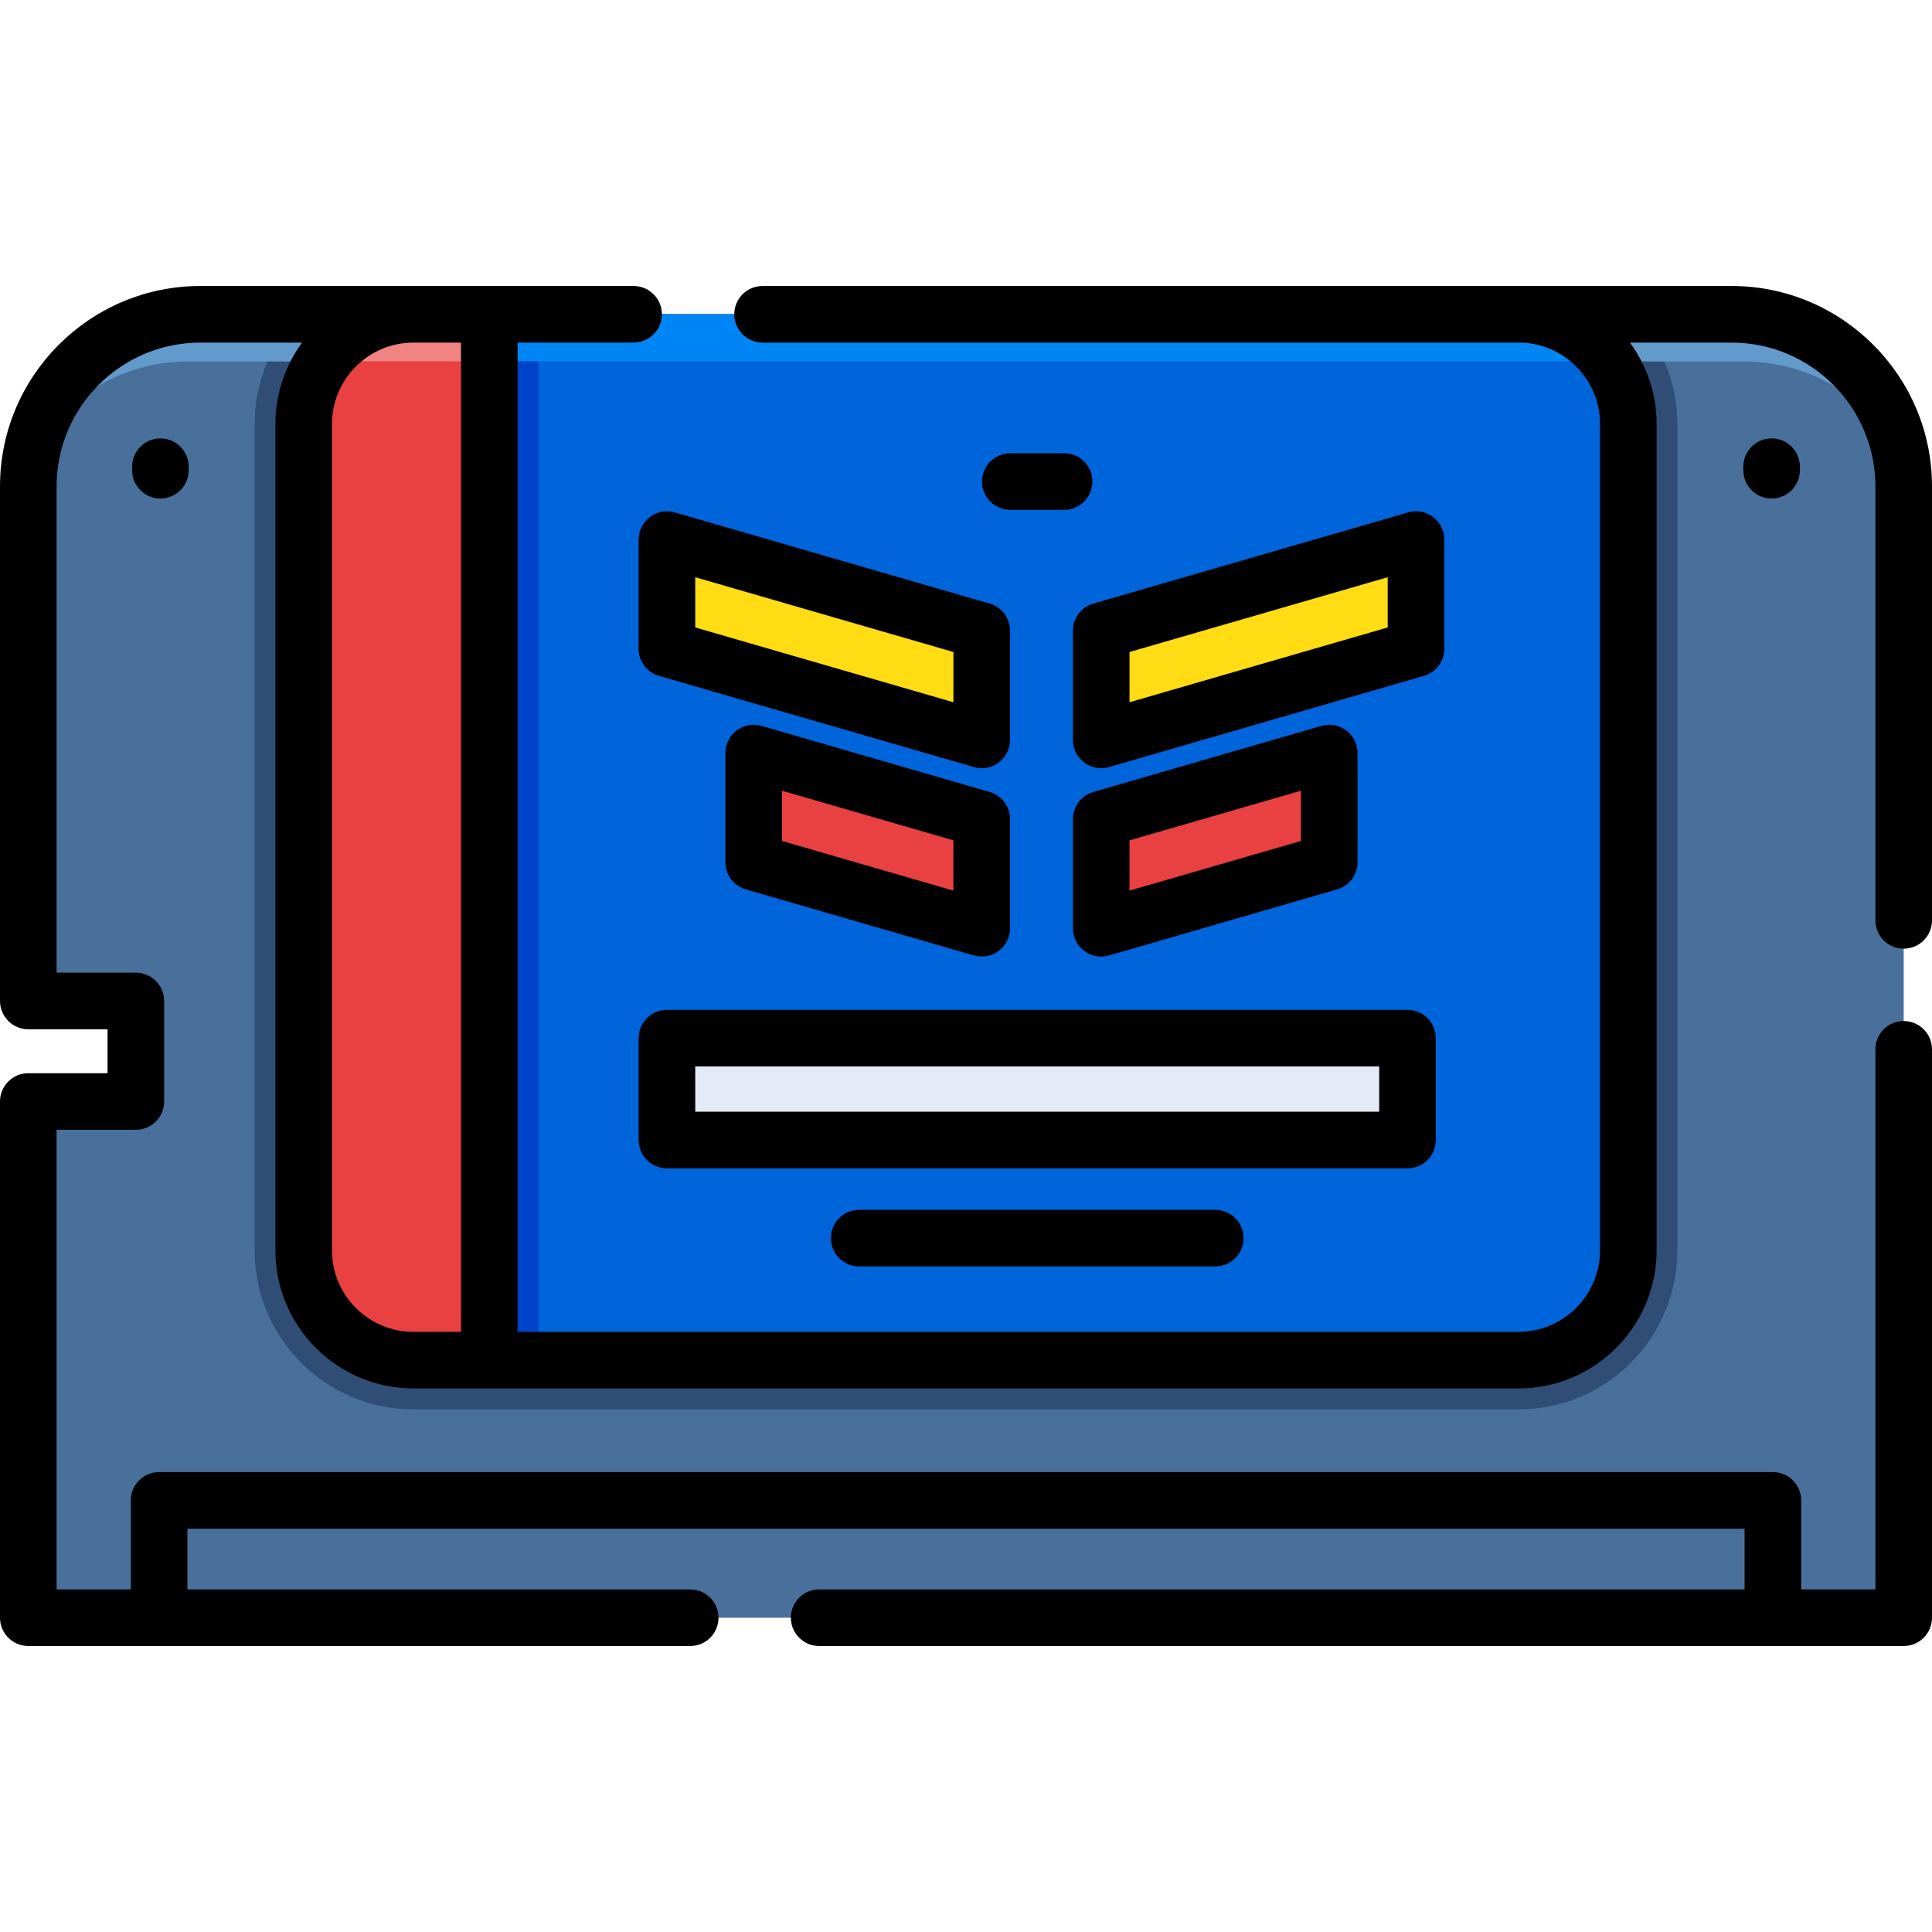 <?xml version="1.0" encoding="iso-8859-1"?>
<!-- Generator: Adobe Illustrator 19.0.0, SVG Export Plug-In . SVG Version: 6.00 Build 0)  -->
<svg xmlns="http://www.w3.org/2000/svg" xmlns:xlink="http://www.w3.org/1999/xlink" version="1.1" id="Layer_1" x="0px" y="0px" viewBox="0 0 512 512" style="enable-background:new 0 0 512 512;" xml:space="preserve" width="512" height="512">
<g id="XMLID_2240_">
	<g id="XMLID_2241_">
		<path id="XMLID_2252_" style="fill:#48709B;" d="M504.5,128.89v299.82H7.5v-136.8H36v-26.64H7.5V128.89    c0-25.19,20.42-45.6,45.61-45.6h405.78C484.08,83.29,504.5,103.7,504.5,128.89z"/>
		<path id="XMLID_2258_" style="fill:#304E75;" d="M444.52,112.43v218.98c0,23.21-18.88,42.09-42.09,42.09H109.57    c-23.21,0-42.09-18.88-42.09-42.09V112.43c0-11.3,4.47-21.57,11.74-29.14h353.56C440.05,90.86,444.52,101.13,444.52,112.43z"/>
		<path id="XMLID_2261_" style="fill:#629ACC;" d="M503.91,121.58c-7.49-15.26-23.37-25.79-41.75-25.79H49.84    c-18.38,0-34.26,10.53-41.75,25.79c3.49-21.72,22.32-38.29,45.02-38.29h405.78C481.59,83.29,500.42,99.86,503.91,121.58z"/>
		<path id="XMLID_2265_" style="fill:#0064DB;" d="M431.52,112.39v218.98c0,16.06-13.03,29.09-29.09,29.09H109.57    c-16.06,0-29.09-13.03-29.09-29.09V112.39c0-6.18,1.93-11.92,5.23-16.64c5.25-7.53,13.98-12.46,23.86-12.46h292.86    c9.88,0,18.61,4.93,23.86,12.46C429.59,100.47,431.52,106.21,431.52,112.39z"/>
		<path id="XMLID_2269_" style="fill:#0043C9;" d="M142.67,83.29v277.17h-33.1c-16.06,0-29.09-13.03-29.09-29.09V112.39    c0-16.07,13.03-29.1,29.09-29.1H142.67z"/>
		<path id="XMLID_2272_" style="fill:#0086F4;" d="M426.29,95.75H85.71c5.25-7.53,13.98-12.46,23.86-12.46h292.86    C412.31,83.29,421.04,88.22,426.29,95.75z"/>
		<path id="XMLID_2273_" style="fill:#E94141;" d="M129.67,83.286v277.17h-20.1c-16.06,0-29.09-13.03-29.09-29.09v-218.98    c0-6.18,1.93-11.92,5.23-16.64c5.25-7.53,13.98-12.46,23.86-12.46H129.67z"/>
		<path id="XMLID_2274_" style="fill:#F28383;" d="M129.67,83.286v12.46H85.71c5.25-7.53,13.98-12.46,23.86-12.46H129.67z"/>
		<g id="XMLID_2996_">
			<g id="XMLID_3066_">
				<g id="XMLID_3090_">
					<polygon id="XMLID_3092_" style="fill:#FFDC13;" points="260.169,196.08 176.745,171.917 176.745,142.991 260.169,167.154             "/>
				</g>
				<g id="XMLID_3087_">
					<polygon id="XMLID_3089_" style="fill:#E94141;" points="260.169,217.074 199.729,199.568 199.729,228.494 260.169,246             "/>
				</g>
			</g>
			<g id="XMLID_2997_">
				<g id="XMLID_3023_">
					<polygon id="XMLID_3047_" style="fill:#FFDC13;" points="291.831,196.08 375.255,171.917 375.255,142.991 291.831,167.154             "/>
				</g>
				<g id="XMLID_3020_">
					<polygon id="XMLID_3022_" style="fill:#E94141;" points="291.831,217.074 352.271,199.568 352.271,228.494 291.831,246             "/>
				</g>
			</g>
		</g>
		<rect id="XMLID_2279_" x="176.745" y="275.116" style="fill:#E4EAF6;" width="196.255" height="27"/>
	</g>
	<g id="XMLID_2284_">
		<path id="XMLID_2285_" d="M504.5,251.409c4.143,0,7.5-3.358,7.5-7.5V128.89c0-29.279-23.825-53.1-53.109-53.1H202.089    c-4.143,0-7.5,3.358-7.5,7.5s3.357,7.5,7.5,7.5h200.339c11.906,0,21.592,9.687,21.592,21.593v218.978    c0,11.906-9.686,21.592-21.592,21.592H137.17V90.79h30.741c4.143,0,7.5-3.358,7.5-7.5s-3.357-7.5-7.5-7.5H53.11    C23.825,75.79,0,99.611,0,128.89v136.378c0,4.142,3.357,7.5,7.5,7.5h21v11.639h-21c-4.143,0-7.5,3.358-7.5,7.5V428.71    c0,4.142,3.357,7.5,7.5,7.5h175.411c4.143,0,7.5-3.358,7.5-7.5s-3.357-7.5-7.5-7.5H49.665v-16.094h412.67v16.094H217.089    c-4.143,0-7.5,3.358-7.5,7.5s3.357,7.5,7.5,7.5H504.5c4.143,0,7.5-3.358,7.5-7.5V278.087c0-4.142-3.357-7.5-7.5-7.5    s-7.5,3.358-7.5,7.5V421.21h-19.665v-23.594c0-4.142-3.357-7.5-7.5-7.5H42.165c-4.143,0-7.5,3.358-7.5,7.5v23.594H15V299.407h21    c4.143,0,7.5-3.358,7.5-7.5v-26.639c0-4.142-3.357-7.5-7.5-7.5H15V128.89c0-21.008,17.097-38.1,38.11-38.1h26.945    c-4.443,6.057-7.074,13.522-7.074,21.593v218.978c0,20.177,16.415,36.592,36.592,36.592h292.855    c20.177,0,36.592-16.415,36.592-36.592V112.383c0-8.071-2.632-15.536-7.074-21.593h26.946c21.014,0,38.109,17.092,38.109,38.1    v115.019C497,248.051,500.357,251.409,504.5,251.409z M87.98,331.361V112.383c0-11.906,9.686-21.593,21.592-21.593h12.598v262.163    h-12.598C97.666,352.953,87.98,343.267,87.98,331.361z"/>
		<path id="XMLID_2288_" d="M169.245,142.991v28.926c0,3.338,2.207,6.275,5.413,7.204l83.424,24.163    c0.687,0.199,1.389,0.296,2.087,0.296c1.606,0,3.191-0.517,4.506-1.504c1.885-1.417,2.994-3.637,2.994-5.996v-28.926    c0-3.338-2.207-6.275-5.413-7.204l-83.424-24.163c-2.265-0.656-4.706-0.208-6.593,1.208    C170.354,138.412,169.245,140.632,169.245,142.991z M184.245,152.971l68.424,19.818v13.31l-68.424-19.818V152.971z"/>
		<path id="XMLID_2293_" d="M258.082,253.204c0.687,0.199,1.389,0.296,2.087,0.296c1.606,0,3.191-0.517,4.506-1.504    c1.885-1.417,2.994-3.637,2.994-5.996v-28.926c0-3.338-2.207-6.275-5.413-7.204l-60.439-17.506    c-2.265-0.655-4.707-0.209-6.593,1.208c-1.885,1.417-2.994,3.637-2.994,5.996v28.926c0,3.338,2.207,6.275,5.413,7.204    L258.082,253.204z M207.229,209.548l45.439,13.161v13.31l-45.439-13.161V209.548z"/>
		<path id="XMLID_2296_" d="M382.755,142.991c0-2.358-1.109-4.579-2.994-5.996s-4.326-1.862-6.593-1.208l-83.424,24.163    c-3.206,0.929-5.413,3.866-5.413,7.204v28.926c0,2.358,1.109,4.579,2.994,5.996c1.314,0.988,2.899,1.504,4.506,1.504    c0.698,0,1.4-0.098,2.087-0.296l83.424-24.163c3.206-0.929,5.413-3.866,5.413-7.204V142.991z M367.755,166.281L299.331,186.1    v-13.31l68.424-19.818V166.281z"/>
		<path id="XMLID_2299_" d="M291.831,253.5c0.698,0,1.4-0.098,2.087-0.296l60.439-17.506c3.206-0.929,5.413-3.866,5.413-7.204    v-28.926c0-2.358-1.109-4.579-2.994-5.996c-1.886-1.417-4.326-1.862-6.593-1.208l-60.439,17.506    c-3.206,0.929-5.413,3.866-5.413,7.204V246c0,2.358,1.109,4.579,2.994,5.996C288.64,252.983,290.225,253.5,291.831,253.5z     M299.331,222.709l45.439-13.161v13.31l-45.439,13.161V222.709z"/>
		<path id="XMLID_2302_" d="M380.5,302.116v-27c0-4.142-3.357-7.5-7.5-7.5H176.745c-4.143,0-7.5,3.358-7.5,7.5v27    c0,4.142,3.357,7.5,7.5,7.5H373C377.143,309.616,380.5,306.258,380.5,302.116z M365.5,294.616H184.245v-12H365.5V294.616z"/>
		<path id="XMLID_2305_" d="M227.694,320.616c-4.143,0-7.5,3.358-7.5,7.5s3.357,7.5,7.5,7.5h94.356c4.143,0,7.5-3.358,7.5-7.5    s-3.357-7.5-7.5-7.5H227.694z"/>
		<path id="XMLID_2306_" d="M282,120.116h-14.255c-4.143,0-7.5,3.358-7.5,7.5s3.357,7.5,7.5,7.5H282c4.143,0,7.5-3.358,7.5-7.5    S286.143,120.116,282,120.116z"/>
		<path id="XMLID_2307_" d="M461.995,123.678v0.938c0,4.142,3.357,7.5,7.5,7.5s7.5-3.358,7.5-7.5v-0.938c0-4.142-3.357-7.5-7.5-7.5    S461.995,119.536,461.995,123.678z"/>
		<path id="XMLID_2308_" d="M35.005,123.678v0.938c0,4.142,3.357,7.5,7.5,7.5s7.5-3.358,7.5-7.5v-0.938c0-4.142-3.357-7.5-7.5-7.5    S35.005,119.536,35.005,123.678z"/>
	</g>
</g>















</svg>
